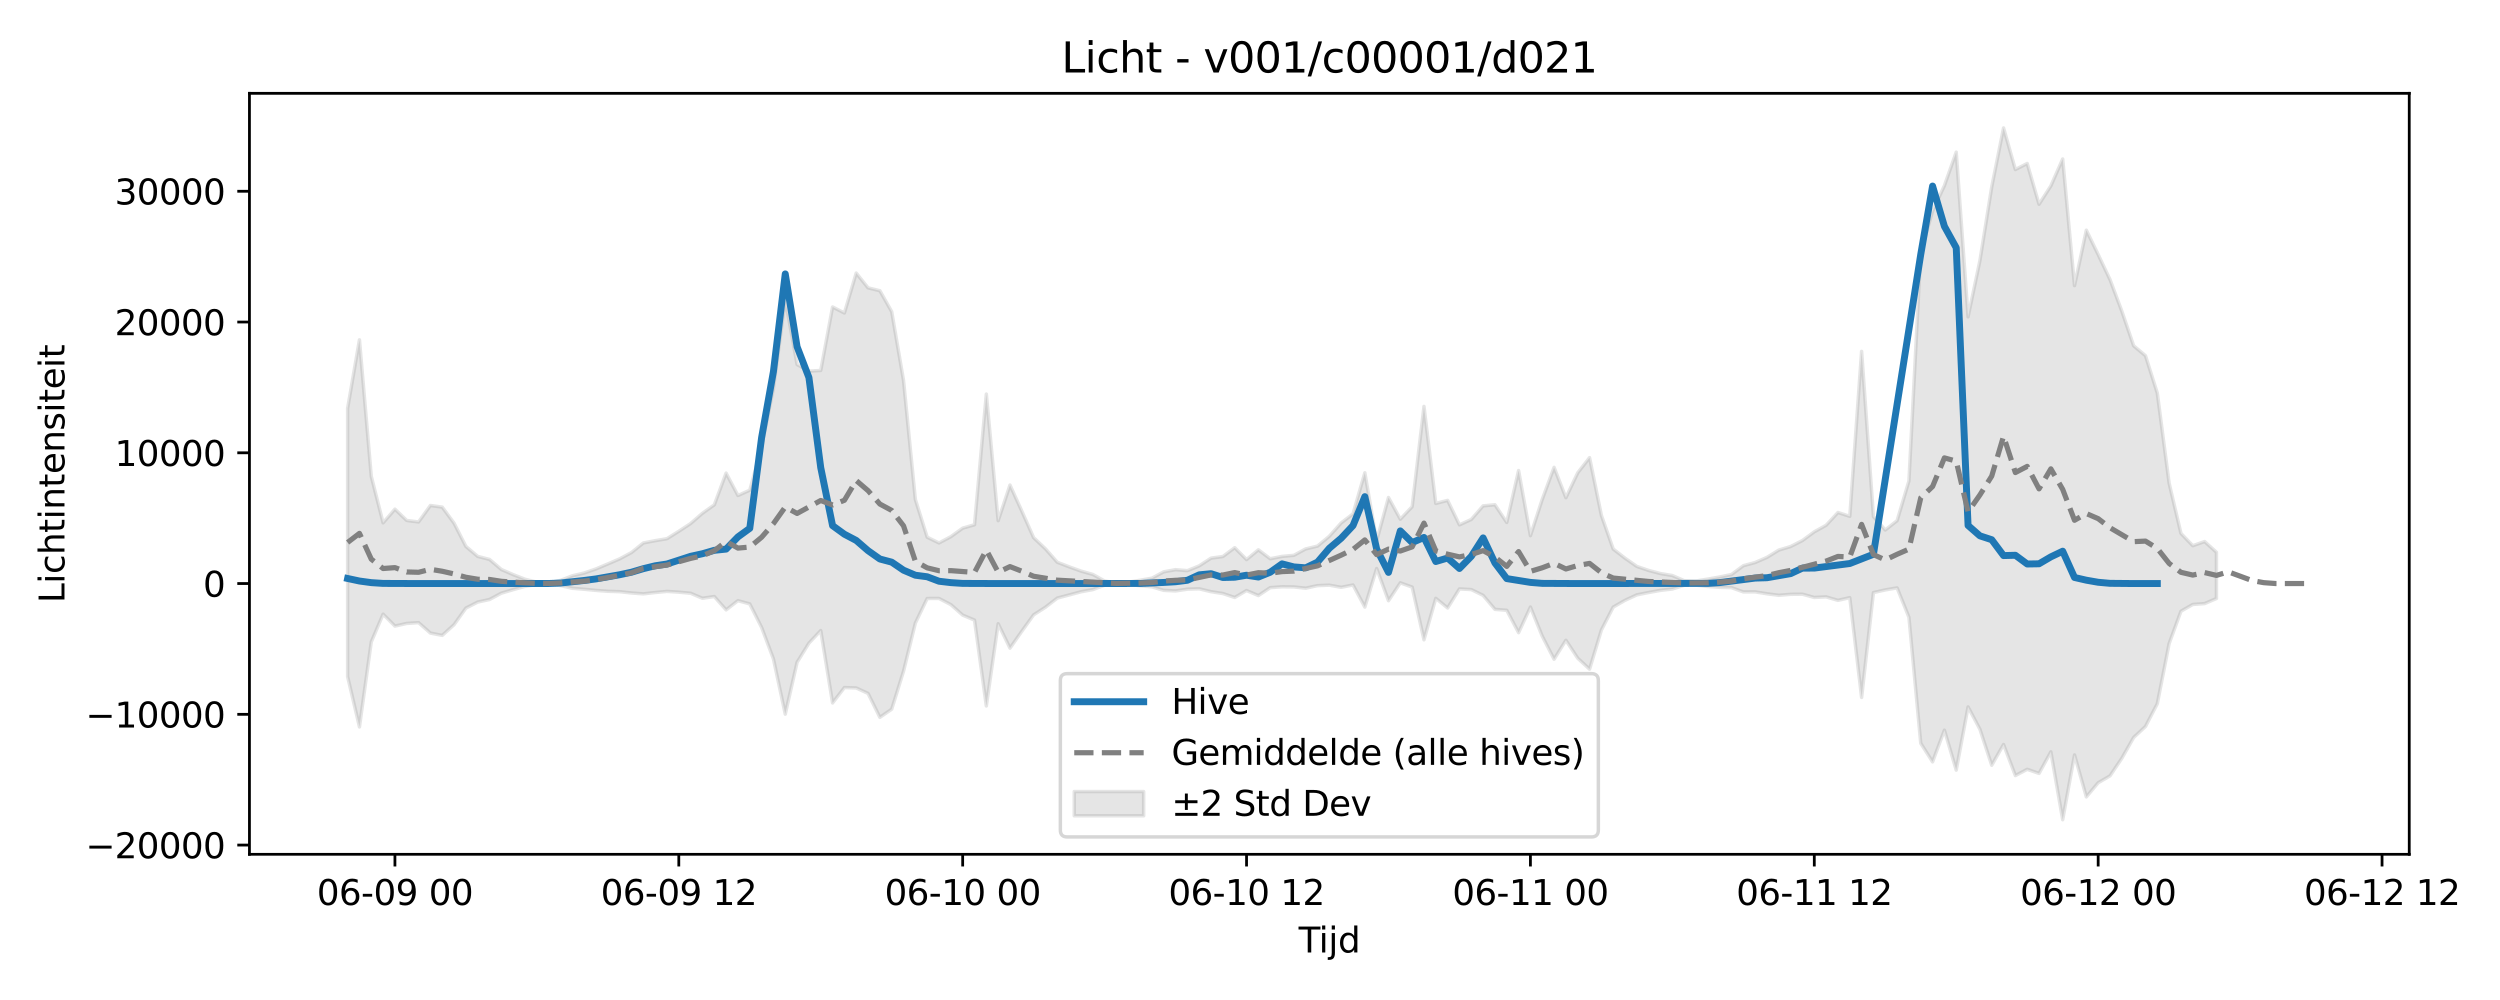 <?xml version="1.0" encoding="utf-8" standalone="no"?>
<!DOCTYPE svg PUBLIC "-//W3C//DTD SVG 1.1//EN"
  "http://www.w3.org/Graphics/SVG/1.1/DTD/svg11.dtd">
<svg xmlns:xlink="http://www.w3.org/1999/xlink" width="720pt" height="288pt" viewBox="0 0 720 288" xmlns="http://www.w3.org/2000/svg" version="1.1">
 <defs>
  <style type="text/css">*{stroke-linejoin: round; stroke-linecap: butt}</style>
 </defs>
 <g id="figure_1">
  <g id="patch_1">
   <path d="M 0 288 
L 720 288 
L 720 0 
L 0 0 
z
" style="fill: #ffffff"/>
  </g>
  <g id="axes_1">
   <g id="patch_2">
    <path d="M 71.84 246.04 
L 693.863 246.04 
L 693.863 26.88 
L 71.84 26.88 
z
" style="fill: #ffffff"/>
   </g>
   <g id="FillBetweenPolyCollection_1">
    <defs>
     <path id="m20b319e35c" d="M 100.114 -170.398 
L 100.114 -93.136 
L 103.52 -78.647 
L 106.927 -103.119 
L 110.333 -111.113 
L 113.74 -107.686 
L 117.146 -108.45 
L 120.553 -108.68 
L 123.959 -105.67 
L 127.366 -105.006 
L 130.772 -108.088 
L 134.179 -112.87 
L 137.585 -114.604 
L 140.992 -115.345 
L 144.398 -117.176 
L 147.805 -118.185 
L 151.211 -119.118 
L 154.617 -119.669 
L 158.024 -119.809 
L 161.43 -119.35 
L 164.837 -118.568 
L 168.243 -118.289 
L 171.65 -117.963 
L 175.056 -117.707 
L 178.463 -117.595 
L 181.869 -117.217 
L 185.276 -116.968 
L 188.682 -117.351 
L 192.089 -117.677 
L 195.495 -117.454 
L 198.902 -117.141 
L 202.308 -115.694 
L 205.715 -116.204 
L 209.121 -112.349 
L 212.528 -115.006 
L 215.934 -114.072 
L 219.341 -107.301 
L 222.747 -98.24 
L 226.154 -82.319 
L 229.56 -97.249 
L 232.967 -102.768 
L 236.373 -106.404 
L 239.78 -85.548 
L 243.186 -89.98 
L 246.592 -89.862 
L 249.999 -88.296 
L 253.405 -81.396 
L 256.812 -83.757 
L 260.218 -94.703 
L 263.625 -108.549 
L 267.031 -115.63 
L 270.438 -115.641 
L 273.844 -113.87 
L 277.251 -110.843 
L 280.657 -109.413 
L 284.064 -84.687 
L 287.47 -108.368 
L 290.877 -101.332 
L 294.283 -106.191 
L 297.69 -110.926 
L 301.096 -113.116 
L 304.503 -115.752 
L 307.909 -116.647 
L 311.316 -117.563 
L 314.722 -118.196 
L 318.129 -119.451 
L 321.535 -119.831 
L 324.942 -119.689 
L 328.348 -119.299 
L 331.755 -118.988 
L 335.161 -117.972 
L 338.567 -117.811 
L 341.974 -118.316 
L 345.38 -118.417 
L 348.787 -117.593 
L 352.193 -117.063 
L 355.6 -115.928 
L 359.006 -117.924 
L 362.413 -116.48 
L 365.819 -118.753 
L 369.226 -119.004 
L 372.632 -118.963 
L 376.039 -118.594 
L 379.445 -119.341 
L 382.852 -119.469 
L 386.258 -118.851 
L 389.665 -119.533 
L 393.071 -113.165 
L 396.478 -124.269 
L 399.884 -114.995 
L 403.291 -120.146 
L 406.697 -118.923 
L 410.104 -103.73 
L 413.51 -115.685 
L 416.917 -112.904 
L 420.323 -118.394 
L 423.73 -118.203 
L 427.136 -116.532 
L 430.542 -112.501 
L 433.949 -112.231 
L 437.355 -105.788 
L 440.762 -113.17 
L 444.168 -104.778 
L 447.575 -98.143 
L 450.981 -103.603 
L 454.388 -98.427 
L 457.794 -95.283 
L 461.201 -106.551 
L 464.607 -113.155 
L 468.014 -115.109 
L 471.42 -116.679 
L 474.827 -117.36 
L 478.233 -117.976 
L 481.64 -118.369 
L 485.046 -119.431 
L 488.453 -119.481 
L 491.859 -119.095 
L 495.266 -118.85 
L 498.672 -118.757 
L 502.079 -117.53 
L 505.485 -117.536 
L 508.892 -116.99 
L 512.298 -116.551 
L 515.705 -116.836 
L 519.111 -116.87 
L 522.517 -115.928 
L 525.924 -116.096 
L 529.33 -115.097 
L 532.737 -115.876 
L 536.143 -87.143 
L 539.55 -117.334 
L 542.956 -118.106 
L 546.363 -118.685 
L 549.769 -110.232 
L 553.176 -73.936 
L 556.582 -68.578 
L 559.989 -77.716 
L 563.395 -66.206 
L 566.802 -84.41 
L 570.208 -77.99 
L 573.615 -67.603 
L 577.021 -73.578 
L 580.428 -64.63 
L 583.834 -66.436 
L 587.241 -65.253 
L 590.647 -71.469 
L 594.054 -51.922 
L 597.46 -70.577 
L 600.867 -58.489 
L 604.273 -62.567 
L 607.68 -64.547 
L 611.086 -69.616 
L 614.492 -75.596 
L 617.899 -78.768 
L 621.305 -85.337 
L 624.712 -102.663 
L 628.118 -111.97 
L 631.525 -113.918 
L 634.931 -114.159 
L 638.338 -115.634 
L 638.338 -128.946 
L 638.338 -128.946 
L 634.931 -132.036 
L 631.525 -130.841 
L 628.118 -134.377 
L 624.712 -148.81 
L 621.305 -174.775 
L 617.899 -185.559 
L 614.492 -188.412 
L 611.086 -198.387 
L 607.68 -207.486 
L 604.273 -214.688 
L 600.867 -221.706 
L 597.46 -205.743 
L 594.054 -242.213 
L 590.647 -234.473 
L 587.241 -229.171 
L 583.834 -240.92 
L 580.428 -239.179 
L 577.021 -251.158 
L 573.615 -234.152 
L 570.208 -212.918 
L 566.802 -196.753 
L 563.395 -244.185 
L 559.989 -234.534 
L 556.582 -227.195 
L 553.176 -215.304 
L 549.769 -149.485 
L 546.363 -138.044 
L 542.956 -135.364 
L 539.55 -139.22 
L 536.143 -186.803 
L 532.737 -139.293 
L 529.33 -140.407 
L 525.924 -136.724 
L 522.517 -134.841 
L 519.111 -132.339 
L 515.705 -130.603 
L 512.298 -129.576 
L 508.892 -127.481 
L 505.485 -125.999 
L 502.079 -125.074 
L 498.672 -122.54 
L 495.266 -121.828 
L 491.859 -121.22 
L 488.453 -120.68 
L 485.046 -120.772 
L 481.64 -122.248 
L 478.233 -122.813 
L 474.827 -123.715 
L 471.42 -124.866 
L 468.014 -127.241 
L 464.607 -129.881 
L 461.201 -139.578 
L 457.794 -156.198 
L 454.388 -151.832 
L 450.981 -144.667 
L 447.575 -153.402 
L 444.168 -144.184 
L 440.762 -133.717 
L 437.355 -152.491 
L 433.949 -137.535 
L 430.542 -142.635 
L 427.136 -142.306 
L 423.73 -138.399 
L 420.323 -136.844 
L 416.917 -143.891 
L 413.51 -143.013 
L 410.104 -170.951 
L 406.697 -142.068 
L 403.291 -138.475 
L 399.884 -144.721 
L 396.478 -132.264 
L 393.071 -151.839 
L 389.665 -140.012 
L 386.258 -137.389 
L 382.852 -133.571 
L 379.445 -130.731 
L 376.039 -129.912 
L 372.632 -128.073 
L 369.226 -127.753 
L 365.819 -127.084 
L 362.413 -129.652 
L 359.006 -126.839 
L 355.6 -130.272 
L 352.193 -127.726 
L 348.787 -127.26 
L 345.38 -125.042 
L 341.974 -123.652 
L 338.567 -123.935 
L 335.161 -123.322 
L 331.755 -121.481 
L 328.348 -120.892 
L 324.942 -120.305 
L 321.535 -120.126 
L 318.129 -120.681 
L 314.722 -122.571 
L 311.316 -123.529 
L 307.909 -124.76 
L 304.503 -126.072 
L 301.096 -129.936 
L 297.69 -133.152 
L 294.283 -140.792 
L 290.877 -148.309 
L 287.47 -138.045 
L 284.064 -174.508 
L 280.657 -136.87 
L 277.251 -135.894 
L 273.844 -133.442 
L 270.438 -131.628 
L 267.031 -133.284 
L 263.625 -144.159 
L 260.218 -178.417 
L 256.812 -198.239 
L 253.405 -204.271 
L 249.999 -205.101 
L 246.592 -209.359 
L 243.186 -197.863 
L 239.78 -199.592 
L 236.373 -181.311 
L 232.967 -181.114 
L 229.56 -183.01 
L 226.154 -201.654 
L 222.747 -176.151 
L 219.341 -159.233 
L 215.934 -146.828 
L 212.528 -145.297 
L 209.121 -151.756 
L 205.715 -142.599 
L 202.308 -140.187 
L 198.902 -137.226 
L 195.495 -134.995 
L 192.089 -132.857 
L 188.682 -132.284 
L 185.276 -131.626 
L 181.869 -128.872 
L 178.463 -127.051 
L 175.056 -125.587 
L 171.65 -124.153 
L 168.243 -122.97 
L 164.837 -122.171 
L 161.43 -120.856 
L 158.024 -120.138 
L 154.617 -120.338 
L 151.211 -121.176 
L 147.805 -122.506 
L 144.398 -123.985 
L 140.992 -126.884 
L 137.585 -127.755 
L 134.179 -130.629 
L 130.772 -137.32 
L 127.366 -141.949 
L 123.959 -142.421 
L 120.553 -137.681 
L 117.146 -138.103 
L 113.74 -141.364 
L 110.333 -137.422 
L 106.927 -150.822 
L 103.52 -190.131 
L 100.114 -170.398 
z
" style="stroke: #808080; stroke-opacity: 0.2"/>
    </defs>
    <g clip-path="url(#pcb926332d7)">
     <use xlink:href="#m20b319e35c" x="0" y="288" style="fill: #808080; fill-opacity: 0.2; stroke: #808080; stroke-opacity: 0.2"/>
    </g>
   </g>
   <g id="matplotlib.axis_1">
    <g id="xtick_1">
     <g id="line2d_1">
      <defs>
       <path id="maeefc23cf0" d="M 0 0 
L 0 3.5 
" style="stroke: #000000; stroke-width: 0.8"/>
      </defs>
      <g>
       <use xlink:href="#maeefc23cf0" x="113.74" y="246.04" style="stroke: #000000; stroke-width: 0.8"/>
      </g>
     </g>
     <g id="text_1">
      <!-- 06-09 00 -->
      <g transform="translate(91.259 260.638) scale(0.1 -0.1)">
       <defs>
        <path id="DejaVuSans-30" d="M 2034 4250 
Q 1547 4250 1301 3770 
Q 1056 3291 1056 2328 
Q 1056 1369 1301 889 
Q 1547 409 2034 409 
Q 2525 409 2770 889 
Q 3016 1369 3016 2328 
Q 3016 3291 2770 3770 
Q 2525 4250 2034 4250 
z
M 2034 4750 
Q 2819 4750 3233 4129 
Q 3647 3509 3647 2328 
Q 3647 1150 3233 529 
Q 2819 -91 2034 -91 
Q 1250 -91 836 529 
Q 422 1150 422 2328 
Q 422 3509 836 4129 
Q 1250 4750 2034 4750 
z
" transform="scale(0.016)"/>
        <path id="DejaVuSans-36" d="M 2113 2584 
Q 1688 2584 1439 2293 
Q 1191 2003 1191 1497 
Q 1191 994 1439 701 
Q 1688 409 2113 409 
Q 2538 409 2786 701 
Q 3034 994 3034 1497 
Q 3034 2003 2786 2293 
Q 2538 2584 2113 2584 
z
M 3366 4563 
L 3366 3988 
Q 3128 4100 2886 4159 
Q 2644 4219 2406 4219 
Q 1781 4219 1451 3797 
Q 1122 3375 1075 2522 
Q 1259 2794 1537 2939 
Q 1816 3084 2150 3084 
Q 2853 3084 3261 2657 
Q 3669 2231 3669 1497 
Q 3669 778 3244 343 
Q 2819 -91 2113 -91 
Q 1303 -91 875 529 
Q 447 1150 447 2328 
Q 447 3434 972 4092 
Q 1497 4750 2381 4750 
Q 2619 4750 2861 4703 
Q 3103 4656 3366 4563 
z
" transform="scale(0.016)"/>
        <path id="DejaVuSans-2d" d="M 313 2009 
L 1997 2009 
L 1997 1497 
L 313 1497 
L 313 2009 
z
" transform="scale(0.016)"/>
        <path id="DejaVuSans-39" d="M 703 97 
L 703 672 
Q 941 559 1184 500 
Q 1428 441 1663 441 
Q 2288 441 2617 861 
Q 2947 1281 2994 2138 
Q 2813 1869 2534 1725 
Q 2256 1581 1919 1581 
Q 1219 1581 811 2004 
Q 403 2428 403 3163 
Q 403 3881 828 4315 
Q 1253 4750 1959 4750 
Q 2769 4750 3195 4129 
Q 3622 3509 3622 2328 
Q 3622 1225 3098 567 
Q 2575 -91 1691 -91 
Q 1453 -91 1209 -44 
Q 966 3 703 97 
z
M 1959 2075 
Q 2384 2075 2632 2365 
Q 2881 2656 2881 3163 
Q 2881 3666 2632 3958 
Q 2384 4250 1959 4250 
Q 1534 4250 1286 3958 
Q 1038 3666 1038 3163 
Q 1038 2656 1286 2365 
Q 1534 2075 1959 2075 
z
" transform="scale(0.016)"/>
        <path id="DejaVuSans-20" transform="scale(0.016)"/>
       </defs>
       <use xlink:href="#DejaVuSans-30"/>
       <use xlink:href="#DejaVuSans-36" transform="translate(63.623 0)"/>
       <use xlink:href="#DejaVuSans-2d" transform="translate(127.246 0)"/>
       <use xlink:href="#DejaVuSans-30" transform="translate(163.33 0)"/>
       <use xlink:href="#DejaVuSans-39" transform="translate(226.953 0)"/>
       <use xlink:href="#DejaVuSans-20" transform="translate(290.576 0)"/>
       <use xlink:href="#DejaVuSans-30" transform="translate(322.363 0)"/>
       <use xlink:href="#DejaVuSans-30" transform="translate(385.986 0)"/>
      </g>
     </g>
    </g>
    <g id="xtick_2">
     <g id="line2d_2">
      <g>
       <use xlink:href="#maeefc23cf0" x="195.495" y="246.04" style="stroke: #000000; stroke-width: 0.8"/>
      </g>
     </g>
     <g id="text_2">
      <!-- 06-09 12 -->
      <g transform="translate(173.015 260.638) scale(0.1 -0.1)">
       <defs>
        <path id="DejaVuSans-31" d="M 794 531 
L 1825 531 
L 1825 4091 
L 703 3866 
L 703 4441 
L 1819 4666 
L 2450 4666 
L 2450 531 
L 3481 531 
L 3481 0 
L 794 0 
L 794 531 
z
" transform="scale(0.016)"/>
        <path id="DejaVuSans-32" d="M 1228 531 
L 3431 531 
L 3431 0 
L 469 0 
L 469 531 
Q 828 903 1448 1529 
Q 2069 2156 2228 2338 
Q 2531 2678 2651 2914 
Q 2772 3150 2772 3378 
Q 2772 3750 2511 3984 
Q 2250 4219 1831 4219 
Q 1534 4219 1204 4116 
Q 875 4013 500 3803 
L 500 4441 
Q 881 4594 1212 4672 
Q 1544 4750 1819 4750 
Q 2544 4750 2975 4387 
Q 3406 4025 3406 3419 
Q 3406 3131 3298 2873 
Q 3191 2616 2906 2266 
Q 2828 2175 2409 1742 
Q 1991 1309 1228 531 
z
" transform="scale(0.016)"/>
       </defs>
       <use xlink:href="#DejaVuSans-30"/>
       <use xlink:href="#DejaVuSans-36" transform="translate(63.623 0)"/>
       <use xlink:href="#DejaVuSans-2d" transform="translate(127.246 0)"/>
       <use xlink:href="#DejaVuSans-30" transform="translate(163.33 0)"/>
       <use xlink:href="#DejaVuSans-39" transform="translate(226.953 0)"/>
       <use xlink:href="#DejaVuSans-20" transform="translate(290.576 0)"/>
       <use xlink:href="#DejaVuSans-31" transform="translate(322.363 0)"/>
       <use xlink:href="#DejaVuSans-32" transform="translate(385.986 0)"/>
      </g>
     </g>
    </g>
    <g id="xtick_3">
     <g id="line2d_3">
      <g>
       <use xlink:href="#maeefc23cf0" x="277.251" y="246.04" style="stroke: #000000; stroke-width: 0.8"/>
      </g>
     </g>
     <g id="text_3">
      <!-- 06-10 00 -->
      <g transform="translate(254.77 260.638) scale(0.1 -0.1)">
       <use xlink:href="#DejaVuSans-30"/>
       <use xlink:href="#DejaVuSans-36" transform="translate(63.623 0)"/>
       <use xlink:href="#DejaVuSans-2d" transform="translate(127.246 0)"/>
       <use xlink:href="#DejaVuSans-31" transform="translate(163.33 0)"/>
       <use xlink:href="#DejaVuSans-30" transform="translate(226.953 0)"/>
       <use xlink:href="#DejaVuSans-20" transform="translate(290.576 0)"/>
       <use xlink:href="#DejaVuSans-30" transform="translate(322.363 0)"/>
       <use xlink:href="#DejaVuSans-30" transform="translate(385.986 0)"/>
      </g>
     </g>
    </g>
    <g id="xtick_4">
     <g id="line2d_4">
      <g>
       <use xlink:href="#maeefc23cf0" x="359.006" y="246.04" style="stroke: #000000; stroke-width: 0.8"/>
      </g>
     </g>
     <g id="text_4">
      <!-- 06-10 12 -->
      <g transform="translate(336.526 260.638) scale(0.1 -0.1)">
       <use xlink:href="#DejaVuSans-30"/>
       <use xlink:href="#DejaVuSans-36" transform="translate(63.623 0)"/>
       <use xlink:href="#DejaVuSans-2d" transform="translate(127.246 0)"/>
       <use xlink:href="#DejaVuSans-31" transform="translate(163.33 0)"/>
       <use xlink:href="#DejaVuSans-30" transform="translate(226.953 0)"/>
       <use xlink:href="#DejaVuSans-20" transform="translate(290.576 0)"/>
       <use xlink:href="#DejaVuSans-31" transform="translate(322.363 0)"/>
       <use xlink:href="#DejaVuSans-32" transform="translate(385.986 0)"/>
      </g>
     </g>
    </g>
    <g id="xtick_5">
     <g id="line2d_5">
      <g>
       <use xlink:href="#maeefc23cf0" x="440.762" y="246.04" style="stroke: #000000; stroke-width: 0.8"/>
      </g>
     </g>
     <g id="text_5">
      <!-- 06-11 00 -->
      <g transform="translate(418.281 260.638) scale(0.1 -0.1)">
       <use xlink:href="#DejaVuSans-30"/>
       <use xlink:href="#DejaVuSans-36" transform="translate(63.623 0)"/>
       <use xlink:href="#DejaVuSans-2d" transform="translate(127.246 0)"/>
       <use xlink:href="#DejaVuSans-31" transform="translate(163.33 0)"/>
       <use xlink:href="#DejaVuSans-31" transform="translate(226.953 0)"/>
       <use xlink:href="#DejaVuSans-20" transform="translate(290.576 0)"/>
       <use xlink:href="#DejaVuSans-30" transform="translate(322.363 0)"/>
       <use xlink:href="#DejaVuSans-30" transform="translate(385.986 0)"/>
      </g>
     </g>
    </g>
    <g id="xtick_6">
     <g id="line2d_6">
      <g>
       <use xlink:href="#maeefc23cf0" x="522.517" y="246.04" style="stroke: #000000; stroke-width: 0.8"/>
      </g>
     </g>
     <g id="text_6">
      <!-- 06-11 12 -->
      <g transform="translate(500.037 260.638) scale(0.1 -0.1)">
       <use xlink:href="#DejaVuSans-30"/>
       <use xlink:href="#DejaVuSans-36" transform="translate(63.623 0)"/>
       <use xlink:href="#DejaVuSans-2d" transform="translate(127.246 0)"/>
       <use xlink:href="#DejaVuSans-31" transform="translate(163.33 0)"/>
       <use xlink:href="#DejaVuSans-31" transform="translate(226.953 0)"/>
       <use xlink:href="#DejaVuSans-20" transform="translate(290.576 0)"/>
       <use xlink:href="#DejaVuSans-31" transform="translate(322.363 0)"/>
       <use xlink:href="#DejaVuSans-32" transform="translate(385.986 0)"/>
      </g>
     </g>
    </g>
    <g id="xtick_7">
     <g id="line2d_7">
      <g>
       <use xlink:href="#maeefc23cf0" x="604.273" y="246.04" style="stroke: #000000; stroke-width: 0.8"/>
      </g>
     </g>
     <g id="text_7">
      <!-- 06-12 00 -->
      <g transform="translate(581.793 260.638) scale(0.1 -0.1)">
       <use xlink:href="#DejaVuSans-30"/>
       <use xlink:href="#DejaVuSans-36" transform="translate(63.623 0)"/>
       <use xlink:href="#DejaVuSans-2d" transform="translate(127.246 0)"/>
       <use xlink:href="#DejaVuSans-31" transform="translate(163.33 0)"/>
       <use xlink:href="#DejaVuSans-32" transform="translate(226.953 0)"/>
       <use xlink:href="#DejaVuSans-20" transform="translate(290.576 0)"/>
       <use xlink:href="#DejaVuSans-30" transform="translate(322.363 0)"/>
       <use xlink:href="#DejaVuSans-30" transform="translate(385.986 0)"/>
      </g>
     </g>
    </g>
    <g id="xtick_8">
     <g id="line2d_8">
      <g>
       <use xlink:href="#maeefc23cf0" x="686.029" y="246.04" style="stroke: #000000; stroke-width: 0.8"/>
      </g>
     </g>
     <g id="text_8">
      <!-- 06-12 12 -->
      <g transform="translate(663.548 260.638) scale(0.1 -0.1)">
       <use xlink:href="#DejaVuSans-30"/>
       <use xlink:href="#DejaVuSans-36" transform="translate(63.623 0)"/>
       <use xlink:href="#DejaVuSans-2d" transform="translate(127.246 0)"/>
       <use xlink:href="#DejaVuSans-31" transform="translate(163.33 0)"/>
       <use xlink:href="#DejaVuSans-32" transform="translate(226.953 0)"/>
       <use xlink:href="#DejaVuSans-20" transform="translate(290.576 0)"/>
       <use xlink:href="#DejaVuSans-31" transform="translate(322.363 0)"/>
       <use xlink:href="#DejaVuSans-32" transform="translate(385.986 0)"/>
      </g>
     </g>
    </g>
    <g id="text_9">
     <!-- Tijd -->
     <g transform="translate(374.002 274.317) scale(0.1 -0.1)">
      <defs>
       <path id="DejaVuSans-54" d="M -19 4666 
L 3928 4666 
L 3928 4134 
L 2272 4134 
L 2272 0 
L 1638 0 
L 1638 4134 
L -19 4134 
L -19 4666 
z
" transform="scale(0.016)"/>
       <path id="DejaVuSans-69" d="M 603 3500 
L 1178 3500 
L 1178 0 
L 603 0 
L 603 3500 
z
M 603 4863 
L 1178 4863 
L 1178 4134 
L 603 4134 
L 603 4863 
z
" transform="scale(0.016)"/>
       <path id="DejaVuSans-6a" d="M 603 3500 
L 1178 3500 
L 1178 -63 
Q 1178 -731 923 -1031 
Q 669 -1331 103 -1331 
L -116 -1331 
L -116 -844 
L 38 -844 
Q 366 -844 484 -692 
Q 603 -541 603 -63 
L 603 3500 
z
M 603 4863 
L 1178 4863 
L 1178 4134 
L 603 4134 
L 603 4863 
z
" transform="scale(0.016)"/>
       <path id="DejaVuSans-64" d="M 2906 2969 
L 2906 4863 
L 3481 4863 
L 3481 0 
L 2906 0 
L 2906 525 
Q 2725 213 2448 61 
Q 2172 -91 1784 -91 
Q 1150 -91 751 415 
Q 353 922 353 1747 
Q 353 2572 751 3078 
Q 1150 3584 1784 3584 
Q 2172 3584 2448 3432 
Q 2725 3281 2906 2969 
z
M 947 1747 
Q 947 1113 1208 752 
Q 1469 391 1925 391 
Q 2381 391 2643 752 
Q 2906 1113 2906 1747 
Q 2906 2381 2643 2742 
Q 2381 3103 1925 3103 
Q 1469 3103 1208 2742 
Q 947 2381 947 1747 
z
" transform="scale(0.016)"/>
      </defs>
      <use xlink:href="#DejaVuSans-54"/>
      <use xlink:href="#DejaVuSans-69" transform="translate(57.959 0)"/>
      <use xlink:href="#DejaVuSans-6a" transform="translate(85.742 0)"/>
      <use xlink:href="#DejaVuSans-64" transform="translate(113.525 0)"/>
     </g>
    </g>
   </g>
   <g id="matplotlib.axis_2">
    <g id="ytick_1">
     <g id="line2d_9">
      <defs>
       <path id="m2a5a614f38" d="M 0 0 
L -3.5 0 
" style="stroke: #000000; stroke-width: 0.8"/>
      </defs>
      <g>
       <use xlink:href="#m2a5a614f38" x="71.84" y="243.382" style="stroke: #000000; stroke-width: 0.8"/>
      </g>
     </g>
     <g id="text_10">
      <!-- −20000 -->
      <g transform="translate(24.648 247.181) scale(0.1 -0.1)">
       <defs>
        <path id="DejaVuSans-2212" d="M 678 2272 
L 4684 2272 
L 4684 1741 
L 678 1741 
L 678 2272 
z
" transform="scale(0.016)"/>
       </defs>
       <use xlink:href="#DejaVuSans-2212"/>
       <use xlink:href="#DejaVuSans-32" transform="translate(83.789 0)"/>
       <use xlink:href="#DejaVuSans-30" transform="translate(147.412 0)"/>
       <use xlink:href="#DejaVuSans-30" transform="translate(211.035 0)"/>
       <use xlink:href="#DejaVuSans-30" transform="translate(274.658 0)"/>
       <use xlink:href="#DejaVuSans-30" transform="translate(338.281 0)"/>
      </g>
     </g>
    </g>
    <g id="ytick_2">
     <g id="line2d_10">
      <g>
       <use xlink:href="#m2a5a614f38" x="71.84" y="205.722" style="stroke: #000000; stroke-width: 0.8"/>
      </g>
     </g>
     <g id="text_11">
      <!-- −10000 -->
      <g transform="translate(24.648 209.522) scale(0.1 -0.1)">
       <use xlink:href="#DejaVuSans-2212"/>
       <use xlink:href="#DejaVuSans-31" transform="translate(83.789 0)"/>
       <use xlink:href="#DejaVuSans-30" transform="translate(147.412 0)"/>
       <use xlink:href="#DejaVuSans-30" transform="translate(211.035 0)"/>
       <use xlink:href="#DejaVuSans-30" transform="translate(274.658 0)"/>
       <use xlink:href="#DejaVuSans-30" transform="translate(338.281 0)"/>
      </g>
     </g>
    </g>
    <g id="ytick_3">
     <g id="line2d_11">
      <g>
       <use xlink:href="#m2a5a614f38" x="71.84" y="168.063" style="stroke: #000000; stroke-width: 0.8"/>
      </g>
     </g>
     <g id="text_12">
      <!-- 0 -->
      <g transform="translate(58.477 171.862) scale(0.1 -0.1)">
       <use xlink:href="#DejaVuSans-30"/>
      </g>
     </g>
    </g>
    <g id="ytick_4">
     <g id="line2d_12">
      <g>
       <use xlink:href="#m2a5a614f38" x="71.84" y="130.404" style="stroke: #000000; stroke-width: 0.8"/>
      </g>
     </g>
     <g id="text_13">
      <!-- 10000 -->
      <g transform="translate(33.028 134.203) scale(0.1 -0.1)">
       <use xlink:href="#DejaVuSans-31"/>
       <use xlink:href="#DejaVuSans-30" transform="translate(63.623 0)"/>
       <use xlink:href="#DejaVuSans-30" transform="translate(127.246 0)"/>
       <use xlink:href="#DejaVuSans-30" transform="translate(190.869 0)"/>
       <use xlink:href="#DejaVuSans-30" transform="translate(254.492 0)"/>
      </g>
     </g>
    </g>
    <g id="ytick_5">
     <g id="line2d_13">
      <g>
       <use xlink:href="#m2a5a614f38" x="71.84" y="92.744" style="stroke: #000000; stroke-width: 0.8"/>
      </g>
     </g>
     <g id="text_14">
      <!-- 20000 -->
      <g transform="translate(33.028 96.544) scale(0.1 -0.1)">
       <use xlink:href="#DejaVuSans-32"/>
       <use xlink:href="#DejaVuSans-30" transform="translate(63.623 0)"/>
       <use xlink:href="#DejaVuSans-30" transform="translate(127.246 0)"/>
       <use xlink:href="#DejaVuSans-30" transform="translate(190.869 0)"/>
       <use xlink:href="#DejaVuSans-30" transform="translate(254.492 0)"/>
      </g>
     </g>
    </g>
    <g id="ytick_6">
     <g id="line2d_14">
      <g>
       <use xlink:href="#m2a5a614f38" x="71.84" y="55.085" style="stroke: #000000; stroke-width: 0.8"/>
      </g>
     </g>
     <g id="text_15">
      <!-- 30000 -->
      <g transform="translate(33.028 58.884) scale(0.1 -0.1)">
       <defs>
        <path id="DejaVuSans-33" d="M 2597 2516 
Q 3050 2419 3304 2112 
Q 3559 1806 3559 1356 
Q 3559 666 3084 287 
Q 2609 -91 1734 -91 
Q 1441 -91 1130 -33 
Q 819 25 488 141 
L 488 750 
Q 750 597 1062 519 
Q 1375 441 1716 441 
Q 2309 441 2620 675 
Q 2931 909 2931 1356 
Q 2931 1769 2642 2001 
Q 2353 2234 1838 2234 
L 1294 2234 
L 1294 2753 
L 1863 2753 
Q 2328 2753 2575 2939 
Q 2822 3125 2822 3475 
Q 2822 3834 2567 4026 
Q 2313 4219 1838 4219 
Q 1578 4219 1281 4162 
Q 984 4106 628 3988 
L 628 4550 
Q 988 4650 1302 4700 
Q 1616 4750 1894 4750 
Q 2613 4750 3031 4423 
Q 3450 4097 3450 3541 
Q 3450 3153 3228 2886 
Q 3006 2619 2597 2516 
z
" transform="scale(0.016)"/>
       </defs>
       <use xlink:href="#DejaVuSans-33"/>
       <use xlink:href="#DejaVuSans-30" transform="translate(63.623 0)"/>
       <use xlink:href="#DejaVuSans-30" transform="translate(127.246 0)"/>
       <use xlink:href="#DejaVuSans-30" transform="translate(190.869 0)"/>
       <use xlink:href="#DejaVuSans-30" transform="translate(254.492 0)"/>
      </g>
     </g>
    </g>
    <g id="text_16">
     <!-- Lichtintensiteit -->
     <g transform="translate(18.568 173.656) rotate(-90) scale(0.1 -0.1)">
      <defs>
       <path id="DejaVuSans-4c" d="M 628 4666 
L 1259 4666 
L 1259 531 
L 3531 531 
L 3531 0 
L 628 0 
L 628 4666 
z
" transform="scale(0.016)"/>
       <path id="DejaVuSans-63" d="M 3122 3366 
L 3122 2828 
Q 2878 2963 2633 3030 
Q 2388 3097 2138 3097 
Q 1578 3097 1268 2742 
Q 959 2388 959 1747 
Q 959 1106 1268 751 
Q 1578 397 2138 397 
Q 2388 397 2633 464 
Q 2878 531 3122 666 
L 3122 134 
Q 2881 22 2623 -34 
Q 2366 -91 2075 -91 
Q 1284 -91 818 406 
Q 353 903 353 1747 
Q 353 2603 823 3093 
Q 1294 3584 2113 3584 
Q 2378 3584 2631 3529 
Q 2884 3475 3122 3366 
z
" transform="scale(0.016)"/>
       <path id="DejaVuSans-68" d="M 3513 2113 
L 3513 0 
L 2938 0 
L 2938 2094 
Q 2938 2591 2744 2837 
Q 2550 3084 2163 3084 
Q 1697 3084 1428 2787 
Q 1159 2491 1159 1978 
L 1159 0 
L 581 0 
L 581 4863 
L 1159 4863 
L 1159 2956 
Q 1366 3272 1645 3428 
Q 1925 3584 2291 3584 
Q 2894 3584 3203 3211 
Q 3513 2838 3513 2113 
z
" transform="scale(0.016)"/>
       <path id="DejaVuSans-74" d="M 1172 4494 
L 1172 3500 
L 2356 3500 
L 2356 3053 
L 1172 3053 
L 1172 1153 
Q 1172 725 1289 603 
Q 1406 481 1766 481 
L 2356 481 
L 2356 0 
L 1766 0 
Q 1100 0 847 248 
Q 594 497 594 1153 
L 594 3053 
L 172 3053 
L 172 3500 
L 594 3500 
L 594 4494 
L 1172 4494 
z
" transform="scale(0.016)"/>
       <path id="DejaVuSans-6e" d="M 3513 2113 
L 3513 0 
L 2938 0 
L 2938 2094 
Q 2938 2591 2744 2837 
Q 2550 3084 2163 3084 
Q 1697 3084 1428 2787 
Q 1159 2491 1159 1978 
L 1159 0 
L 581 0 
L 581 3500 
L 1159 3500 
L 1159 2956 
Q 1366 3272 1645 3428 
Q 1925 3584 2291 3584 
Q 2894 3584 3203 3211 
Q 3513 2838 3513 2113 
z
" transform="scale(0.016)"/>
       <path id="DejaVuSans-65" d="M 3597 1894 
L 3597 1613 
L 953 1613 
Q 991 1019 1311 708 
Q 1631 397 2203 397 
Q 2534 397 2845 478 
Q 3156 559 3463 722 
L 3463 178 
Q 3153 47 2828 -22 
Q 2503 -91 2169 -91 
Q 1331 -91 842 396 
Q 353 884 353 1716 
Q 353 2575 817 3079 
Q 1281 3584 2069 3584 
Q 2775 3584 3186 3129 
Q 3597 2675 3597 1894 
z
M 3022 2063 
Q 3016 2534 2758 2815 
Q 2500 3097 2075 3097 
Q 1594 3097 1305 2825 
Q 1016 2553 972 2059 
L 3022 2063 
z
" transform="scale(0.016)"/>
       <path id="DejaVuSans-73" d="M 2834 3397 
L 2834 2853 
Q 2591 2978 2328 3040 
Q 2066 3103 1784 3103 
Q 1356 3103 1142 2972 
Q 928 2841 928 2578 
Q 928 2378 1081 2264 
Q 1234 2150 1697 2047 
L 1894 2003 
Q 2506 1872 2764 1633 
Q 3022 1394 3022 966 
Q 3022 478 2636 193 
Q 2250 -91 1575 -91 
Q 1294 -91 989 -36 
Q 684 19 347 128 
L 347 722 
Q 666 556 975 473 
Q 1284 391 1588 391 
Q 1994 391 2212 530 
Q 2431 669 2431 922 
Q 2431 1156 2273 1281 
Q 2116 1406 1581 1522 
L 1381 1569 
Q 847 1681 609 1914 
Q 372 2147 372 2553 
Q 372 3047 722 3315 
Q 1072 3584 1716 3584 
Q 2034 3584 2315 3537 
Q 2597 3491 2834 3397 
z
" transform="scale(0.016)"/>
      </defs>
      <use xlink:href="#DejaVuSans-4c"/>
      <use xlink:href="#DejaVuSans-69" transform="translate(55.713 0)"/>
      <use xlink:href="#DejaVuSans-63" transform="translate(83.496 0)"/>
      <use xlink:href="#DejaVuSans-68" transform="translate(138.477 0)"/>
      <use xlink:href="#DejaVuSans-74" transform="translate(201.855 0)"/>
      <use xlink:href="#DejaVuSans-69" transform="translate(241.064 0)"/>
      <use xlink:href="#DejaVuSans-6e" transform="translate(268.848 0)"/>
      <use xlink:href="#DejaVuSans-74" transform="translate(332.227 0)"/>
      <use xlink:href="#DejaVuSans-65" transform="translate(371.436 0)"/>
      <use xlink:href="#DejaVuSans-6e" transform="translate(432.959 0)"/>
      <use xlink:href="#DejaVuSans-73" transform="translate(496.338 0)"/>
      <use xlink:href="#DejaVuSans-69" transform="translate(548.438 0)"/>
      <use xlink:href="#DejaVuSans-74" transform="translate(576.221 0)"/>
      <use xlink:href="#DejaVuSans-65" transform="translate(615.43 0)"/>
      <use xlink:href="#DejaVuSans-69" transform="translate(676.953 0)"/>
      <use xlink:href="#DejaVuSans-74" transform="translate(704.736 0)"/>
     </g>
    </g>
   </g>
   <g id="line2d_15">
    <path d="M 100.114 166.602 
L 103.52 167.334 
L 106.927 167.799 
L 110.333 168.022 
L 120.553 168.063 
L 158.024 168.047 
L 161.43 167.92 
L 168.243 167.174 
L 171.65 166.726 
L 178.463 165.526 
L 181.869 164.795 
L 185.276 163.777 
L 188.682 162.951 
L 192.089 162.435 
L 198.902 160.219 
L 202.308 159.474 
L 205.715 158.492 
L 209.121 158.141 
L 212.528 154.63 
L 215.934 152.158 
L 219.341 126.022 
L 222.747 106.994 
L 226.154 78.89 
L 229.56 99.857 
L 232.967 108.72 
L 236.373 134.684 
L 239.78 151.386 
L 243.186 153.853 
L 246.592 155.646 
L 249.999 158.589 
L 253.405 160.993 
L 256.812 161.898 
L 260.218 164.217 
L 263.625 165.663 
L 267.031 166.108 
L 270.438 167.398 
L 273.844 167.796 
L 277.251 168.02 
L 287.47 168.063 
L 328.348 168.045 
L 335.161 167.743 
L 338.567 167.541 
L 341.974 167.115 
L 345.38 165.55 
L 348.787 165.228 
L 352.193 166.32 
L 355.6 166.237 
L 359.006 165.665 
L 362.413 166.184 
L 365.819 164.809 
L 369.226 162.394 
L 372.632 163.275 
L 376.039 163.532 
L 379.445 161.889 
L 382.852 157.897 
L 386.258 155.007 
L 389.665 151.367 
L 393.071 143.038 
L 396.478 158.123 
L 399.884 164.846 
L 403.291 152.901 
L 406.697 156.253 
L 410.104 154.788 
L 413.51 161.72 
L 416.917 160.706 
L 420.323 163.721 
L 423.73 160.231 
L 427.136 154.915 
L 430.542 162.132 
L 433.949 166.636 
L 440.762 167.73 
L 444.168 168.01 
L 454.388 168.063 
L 491.859 168.021 
L 495.266 167.792 
L 505.485 166.486 
L 508.892 166.387 
L 515.705 165.204 
L 519.111 163.613 
L 522.517 163.61 
L 532.737 162.295 
L 539.55 159.63 
L 553.176 73.265 
L 556.582 53.588 
L 559.989 65.184 
L 563.395 71.354 
L 566.802 151.331 
L 570.208 154.32 
L 573.615 155.438 
L 577.021 160.008 
L 580.428 159.916 
L 583.834 162.431 
L 587.241 162.372 
L 590.647 160.379 
L 594.054 158.747 
L 597.46 166.314 
L 600.867 167.096 
L 604.273 167.691 
L 607.68 167.999 
L 614.492 168.063 
L 621.305 168.063 
L 621.305 168.063 
" clip-path="url(#pcb926332d7)" style="fill: none; stroke: #1f77b4; stroke-width: 2; stroke-linecap: square"/>
   </g>
   <g id="line2d_16">
    <path d="M 100.114 156.233 
L 103.52 153.611 
L 106.927 161.03 
L 110.333 163.733 
L 113.74 163.475 
L 117.146 164.723 
L 120.553 164.819 
L 123.959 163.954 
L 127.366 164.523 
L 130.772 165.296 
L 134.179 166.25 
L 137.585 166.82 
L 140.992 166.885 
L 144.398 167.42 
L 151.211 167.853 
L 154.617 167.996 
L 158.024 168.026 
L 161.43 167.897 
L 168.243 167.371 
L 171.65 166.942 
L 178.463 165.677 
L 181.869 164.955 
L 185.276 163.703 
L 192.089 162.733 
L 198.902 160.817 
L 202.308 160.06 
L 205.715 158.599 
L 209.121 155.948 
L 212.528 157.849 
L 215.934 157.55 
L 219.341 154.733 
L 222.747 150.804 
L 226.154 146.013 
L 229.56 147.871 
L 236.373 144.142 
L 239.78 145.43 
L 243.186 144.079 
L 246.592 138.389 
L 249.999 141.302 
L 253.405 145.166 
L 256.812 147.002 
L 260.218 151.44 
L 263.625 161.646 
L 267.031 163.543 
L 270.438 164.365 
L 273.844 164.344 
L 280.657 164.859 
L 284.064 158.403 
L 287.47 164.794 
L 290.877 163.18 
L 294.283 164.508 
L 297.69 165.961 
L 304.503 167.088 
L 321.535 168.021 
L 328.348 167.905 
L 331.755 167.765 
L 335.161 167.353 
L 338.567 167.127 
L 341.974 167.016 
L 348.787 165.573 
L 352.193 165.606 
L 355.6 164.9 
L 359.006 165.619 
L 362.413 164.934 
L 365.819 165.081 
L 369.226 164.622 
L 372.632 164.482 
L 379.445 162.964 
L 386.258 159.88 
L 389.665 158.227 
L 393.071 155.498 
L 396.478 159.734 
L 399.884 158.142 
L 403.291 158.69 
L 406.697 157.505 
L 410.104 150.659 
L 413.51 158.651 
L 416.917 159.603 
L 420.323 160.381 
L 423.73 159.699 
L 427.136 158.581 
L 430.542 160.432 
L 433.949 163.117 
L 437.355 158.86 
L 440.762 164.557 
L 444.168 163.519 
L 447.575 162.227 
L 450.981 163.865 
L 454.388 162.87 
L 457.794 162.26 
L 461.201 164.936 
L 464.607 166.482 
L 474.827 167.463 
L 485.046 167.899 
L 491.859 167.843 
L 495.266 167.661 
L 498.672 167.351 
L 502.079 166.698 
L 508.892 165.765 
L 512.298 164.937 
L 515.705 164.28 
L 525.924 161.59 
L 529.33 160.248 
L 532.737 160.415 
L 536.143 151.027 
L 539.55 159.723 
L 542.956 161.265 
L 546.363 159.636 
L 549.769 158.142 
L 553.176 143.38 
L 556.582 140.114 
L 559.989 131.875 
L 563.395 132.804 
L 566.802 147.419 
L 570.208 142.546 
L 573.615 137.123 
L 577.021 125.632 
L 580.428 136.095 
L 583.834 134.322 
L 587.241 140.788 
L 590.647 135.029 
L 594.054 140.933 
L 597.46 149.84 
L 600.867 147.902 
L 604.273 149.373 
L 607.68 151.983 
L 614.492 155.996 
L 617.899 155.836 
L 621.305 157.944 
L 624.712 162.264 
L 628.118 164.826 
L 631.525 165.62 
L 634.931 164.903 
L 638.338 165.71 
L 641.744 164.681 
L 648.557 167.19 
L 651.964 167.807 
L 655.37 168.055 
L 665.59 168.063 
L 665.59 168.063 
" clip-path="url(#pcb926332d7)" style="fill: none; stroke-dasharray: 5.55,2.4; stroke-dashoffset: 0; stroke: #808080; stroke-width: 1.5"/>
   </g>
   <g id="patch_3">
    <path d="M 71.84 246.04 
L 71.84 26.88 
" style="fill: none; stroke: #000000; stroke-width: 0.8; stroke-linejoin: miter; stroke-linecap: square"/>
   </g>
   <g id="patch_4">
    <path d="M 693.863 246.04 
L 693.863 26.88 
" style="fill: none; stroke: #000000; stroke-width: 0.8; stroke-linejoin: miter; stroke-linecap: square"/>
   </g>
   <g id="patch_5">
    <path d="M 71.84 246.04 
L 693.863 246.04 
" style="fill: none; stroke: #000000; stroke-width: 0.8; stroke-linejoin: miter; stroke-linecap: square"/>
   </g>
   <g id="patch_6">
    <path d="M 71.84 26.88 
L 693.863 26.88 
" style="fill: none; stroke: #000000; stroke-width: 0.8; stroke-linejoin: miter; stroke-linecap: square"/>
   </g>
   <g id="text_17">
    <!-- Licht - v001/c00001/d021 -->
    <g transform="translate(305.715 20.88) scale(0.12 -0.12)">
     <defs>
      <path id="DejaVuSans-76" d="M 191 3500 
L 800 3500 
L 1894 563 
L 2988 3500 
L 3597 3500 
L 2284 0 
L 1503 0 
L 191 3500 
z
" transform="scale(0.016)"/>
      <path id="DejaVuSans-2f" d="M 1625 4666 
L 2156 4666 
L 531 -594 
L 0 -594 
L 1625 4666 
z
" transform="scale(0.016)"/>
     </defs>
     <use xlink:href="#DejaVuSans-4c"/>
     <use xlink:href="#DejaVuSans-69" transform="translate(55.713 0)"/>
     <use xlink:href="#DejaVuSans-63" transform="translate(83.496 0)"/>
     <use xlink:href="#DejaVuSans-68" transform="translate(138.477 0)"/>
     <use xlink:href="#DejaVuSans-74" transform="translate(201.855 0)"/>
     <use xlink:href="#DejaVuSans-20" transform="translate(241.064 0)"/>
     <use xlink:href="#DejaVuSans-2d" transform="translate(272.852 0)"/>
     <use xlink:href="#DejaVuSans-20" transform="translate(308.936 0)"/>
     <use xlink:href="#DejaVuSans-76" transform="translate(340.723 0)"/>
     <use xlink:href="#DejaVuSans-30" transform="translate(399.902 0)"/>
     <use xlink:href="#DejaVuSans-30" transform="translate(463.525 0)"/>
     <use xlink:href="#DejaVuSans-31" transform="translate(527.148 0)"/>
     <use xlink:href="#DejaVuSans-2f" transform="translate(590.771 0)"/>
     <use xlink:href="#DejaVuSans-63" transform="translate(624.463 0)"/>
     <use xlink:href="#DejaVuSans-30" transform="translate(679.443 0)"/>
     <use xlink:href="#DejaVuSans-30" transform="translate(743.066 0)"/>
     <use xlink:href="#DejaVuSans-30" transform="translate(806.689 0)"/>
     <use xlink:href="#DejaVuSans-30" transform="translate(870.312 0)"/>
     <use xlink:href="#DejaVuSans-31" transform="translate(933.936 0)"/>
     <use xlink:href="#DejaVuSans-2f" transform="translate(997.559 0)"/>
     <use xlink:href="#DejaVuSans-64" transform="translate(1031.25 0)"/>
     <use xlink:href="#DejaVuSans-30" transform="translate(1094.727 0)"/>
     <use xlink:href="#DejaVuSans-32" transform="translate(1158.35 0)"/>
     <use xlink:href="#DejaVuSans-31" transform="translate(1221.973 0)"/>
    </g>
   </g>
   <g id="legend_1">
    <g id="patch_7">
     <path d="M 307.38 241.04 
L 458.324 241.04 
Q 460.324 241.04 460.324 239.04 
L 460.324 196.006 
Q 460.324 194.006 458.324 194.006 
L 307.38 194.006 
Q 305.38 194.006 305.38 196.006 
L 305.38 239.04 
Q 305.38 241.04 307.38 241.04 
z
" style="fill: #ffffff; opacity: 0.8; stroke: #cccccc; stroke-linejoin: miter"/>
    </g>
    <g id="line2d_17">
     <path d="M 309.38 202.104 
L 319.38 202.104 
L 329.38 202.104 
" style="fill: none; stroke: #1f77b4; stroke-width: 2; stroke-linecap: square"/>
    </g>
    <g id="text_18">
     <!-- Hive -->
     <g transform="translate(337.38 205.604) scale(0.1 -0.1)">
      <defs>
       <path id="DejaVuSans-48" d="M 628 4666 
L 1259 4666 
L 1259 2753 
L 3553 2753 
L 3553 4666 
L 4184 4666 
L 4184 0 
L 3553 0 
L 3553 2222 
L 1259 2222 
L 1259 0 
L 628 0 
L 628 4666 
z
" transform="scale(0.016)"/>
      </defs>
      <use xlink:href="#DejaVuSans-48"/>
      <use xlink:href="#DejaVuSans-69" transform="translate(75.195 0)"/>
      <use xlink:href="#DejaVuSans-76" transform="translate(102.979 0)"/>
      <use xlink:href="#DejaVuSans-65" transform="translate(162.158 0)"/>
     </g>
    </g>
    <g id="line2d_18">
     <path d="M 309.38 216.782 
L 319.38 216.782 
L 329.38 216.782 
" style="fill: none; stroke-dasharray: 5.55,2.4; stroke-dashoffset: 0; stroke: #808080; stroke-width: 1.5"/>
    </g>
    <g id="text_19">
     <!-- Gemiddelde (alle hives) -->
     <g transform="translate(337.38 220.282) scale(0.1 -0.1)">
      <defs>
       <path id="DejaVuSans-47" d="M 3809 666 
L 3809 1919 
L 2778 1919 
L 2778 2438 
L 4434 2438 
L 4434 434 
Q 4069 175 3628 42 
Q 3188 -91 2688 -91 
Q 1594 -91 976 548 
Q 359 1188 359 2328 
Q 359 3472 976 4111 
Q 1594 4750 2688 4750 
Q 3144 4750 3555 4637 
Q 3966 4525 4313 4306 
L 4313 3634 
Q 3963 3931 3569 4081 
Q 3175 4231 2741 4231 
Q 1884 4231 1454 3753 
Q 1025 3275 1025 2328 
Q 1025 1384 1454 906 
Q 1884 428 2741 428 
Q 3075 428 3337 486 
Q 3600 544 3809 666 
z
" transform="scale(0.016)"/>
       <path id="DejaVuSans-6d" d="M 3328 2828 
Q 3544 3216 3844 3400 
Q 4144 3584 4550 3584 
Q 5097 3584 5394 3201 
Q 5691 2819 5691 2113 
L 5691 0 
L 5113 0 
L 5113 2094 
Q 5113 2597 4934 2840 
Q 4756 3084 4391 3084 
Q 3944 3084 3684 2787 
Q 3425 2491 3425 1978 
L 3425 0 
L 2847 0 
L 2847 2094 
Q 2847 2600 2669 2842 
Q 2491 3084 2119 3084 
Q 1678 3084 1418 2786 
Q 1159 2488 1159 1978 
L 1159 0 
L 581 0 
L 581 3500 
L 1159 3500 
L 1159 2956 
Q 1356 3278 1631 3431 
Q 1906 3584 2284 3584 
Q 2666 3584 2933 3390 
Q 3200 3197 3328 2828 
z
" transform="scale(0.016)"/>
       <path id="DejaVuSans-6c" d="M 603 4863 
L 1178 4863 
L 1178 0 
L 603 0 
L 603 4863 
z
" transform="scale(0.016)"/>
       <path id="DejaVuSans-28" d="M 1984 4856 
Q 1566 4138 1362 3434 
Q 1159 2731 1159 2009 
Q 1159 1288 1364 580 
Q 1569 -128 1984 -844 
L 1484 -844 
Q 1016 -109 783 600 
Q 550 1309 550 2009 
Q 550 2706 781 3412 
Q 1013 4119 1484 4856 
L 1984 4856 
z
" transform="scale(0.016)"/>
       <path id="DejaVuSans-61" d="M 2194 1759 
Q 1497 1759 1228 1600 
Q 959 1441 959 1056 
Q 959 750 1161 570 
Q 1363 391 1709 391 
Q 2188 391 2477 730 
Q 2766 1069 2766 1631 
L 2766 1759 
L 2194 1759 
z
M 3341 1997 
L 3341 0 
L 2766 0 
L 2766 531 
Q 2569 213 2275 61 
Q 1981 -91 1556 -91 
Q 1019 -91 701 211 
Q 384 513 384 1019 
Q 384 1609 779 1909 
Q 1175 2209 1959 2209 
L 2766 2209 
L 2766 2266 
Q 2766 2663 2505 2880 
Q 2244 3097 1772 3097 
Q 1472 3097 1187 3025 
Q 903 2953 641 2809 
L 641 3341 
Q 956 3463 1253 3523 
Q 1550 3584 1831 3584 
Q 2591 3584 2966 3190 
Q 3341 2797 3341 1997 
z
" transform="scale(0.016)"/>
       <path id="DejaVuSans-29" d="M 513 4856 
L 1013 4856 
Q 1481 4119 1714 3412 
Q 1947 2706 1947 2009 
Q 1947 1309 1714 600 
Q 1481 -109 1013 -844 
L 513 -844 
Q 928 -128 1133 580 
Q 1338 1288 1338 2009 
Q 1338 2731 1133 3434 
Q 928 4138 513 4856 
z
" transform="scale(0.016)"/>
      </defs>
      <use xlink:href="#DejaVuSans-47"/>
      <use xlink:href="#DejaVuSans-65" transform="translate(77.49 0)"/>
      <use xlink:href="#DejaVuSans-6d" transform="translate(139.014 0)"/>
      <use xlink:href="#DejaVuSans-69" transform="translate(236.426 0)"/>
      <use xlink:href="#DejaVuSans-64" transform="translate(264.209 0)"/>
      <use xlink:href="#DejaVuSans-64" transform="translate(327.686 0)"/>
      <use xlink:href="#DejaVuSans-65" transform="translate(391.162 0)"/>
      <use xlink:href="#DejaVuSans-6c" transform="translate(452.686 0)"/>
      <use xlink:href="#DejaVuSans-64" transform="translate(480.469 0)"/>
      <use xlink:href="#DejaVuSans-65" transform="translate(543.945 0)"/>
      <use xlink:href="#DejaVuSans-20" transform="translate(605.469 0)"/>
      <use xlink:href="#DejaVuSans-28" transform="translate(637.256 0)"/>
      <use xlink:href="#DejaVuSans-61" transform="translate(676.27 0)"/>
      <use xlink:href="#DejaVuSans-6c" transform="translate(737.549 0)"/>
      <use xlink:href="#DejaVuSans-6c" transform="translate(765.332 0)"/>
      <use xlink:href="#DejaVuSans-65" transform="translate(793.115 0)"/>
      <use xlink:href="#DejaVuSans-20" transform="translate(854.639 0)"/>
      <use xlink:href="#DejaVuSans-68" transform="translate(886.426 0)"/>
      <use xlink:href="#DejaVuSans-69" transform="translate(949.805 0)"/>
      <use xlink:href="#DejaVuSans-76" transform="translate(977.588 0)"/>
      <use xlink:href="#DejaVuSans-65" transform="translate(1036.768 0)"/>
      <use xlink:href="#DejaVuSans-73" transform="translate(1098.291 0)"/>
      <use xlink:href="#DejaVuSans-29" transform="translate(1150.391 0)"/>
     </g>
    </g>
    <g id="patch_8">
     <path d="M 309.38 234.96 
L 329.38 234.96 
L 329.38 227.96 
L 309.38 227.96 
z
" style="fill: #808080; fill-opacity: 0.2; stroke: #808080; stroke-opacity: 0.2; stroke-linejoin: miter"/>
    </g>
    <g id="text_20">
     <!-- ±2 Std Dev -->
     <g transform="translate(337.38 234.96) scale(0.1 -0.1)">
      <defs>
       <path id="DejaVuSans-b1" d="M 2944 4013 
L 2944 2803 
L 4684 2803 
L 4684 2272 
L 2944 2272 
L 2944 1063 
L 2419 1063 
L 2419 2272 
L 678 2272 
L 678 2803 
L 2419 2803 
L 2419 4013 
L 2944 4013 
z
M 678 531 
L 4684 531 
L 4684 0 
L 678 0 
L 678 531 
z
" transform="scale(0.016)"/>
       <path id="DejaVuSans-53" d="M 3425 4513 
L 3425 3897 
Q 3066 4069 2747 4153 
Q 2428 4238 2131 4238 
Q 1616 4238 1336 4038 
Q 1056 3838 1056 3469 
Q 1056 3159 1242 3001 
Q 1428 2844 1947 2747 
L 2328 2669 
Q 3034 2534 3370 2195 
Q 3706 1856 3706 1288 
Q 3706 609 3251 259 
Q 2797 -91 1919 -91 
Q 1588 -91 1214 -16 
Q 841 59 441 206 
L 441 856 
Q 825 641 1194 531 
Q 1563 422 1919 422 
Q 2459 422 2753 634 
Q 3047 847 3047 1241 
Q 3047 1584 2836 1778 
Q 2625 1972 2144 2069 
L 1759 2144 
Q 1053 2284 737 2584 
Q 422 2884 422 3419 
Q 422 4038 858 4394 
Q 1294 4750 2059 4750 
Q 2388 4750 2728 4690 
Q 3069 4631 3425 4513 
z
" transform="scale(0.016)"/>
       <path id="DejaVuSans-44" d="M 1259 4147 
L 1259 519 
L 2022 519 
Q 2988 519 3436 956 
Q 3884 1394 3884 2338 
Q 3884 3275 3436 3711 
Q 2988 4147 2022 4147 
L 1259 4147 
z
M 628 4666 
L 1925 4666 
Q 3281 4666 3915 4102 
Q 4550 3538 4550 2338 
Q 4550 1131 3912 565 
Q 3275 0 1925 0 
L 628 0 
L 628 4666 
z
" transform="scale(0.016)"/>
      </defs>
      <use xlink:href="#DejaVuSans-b1"/>
      <use xlink:href="#DejaVuSans-32" transform="translate(83.789 0)"/>
      <use xlink:href="#DejaVuSans-20" transform="translate(147.412 0)"/>
      <use xlink:href="#DejaVuSans-53" transform="translate(179.199 0)"/>
      <use xlink:href="#DejaVuSans-74" transform="translate(242.676 0)"/>
      <use xlink:href="#DejaVuSans-64" transform="translate(281.885 0)"/>
      <use xlink:href="#DejaVuSans-20" transform="translate(345.361 0)"/>
      <use xlink:href="#DejaVuSans-44" transform="translate(377.148 0)"/>
      <use xlink:href="#DejaVuSans-65" transform="translate(454.15 0)"/>
      <use xlink:href="#DejaVuSans-76" transform="translate(515.674 0)"/>
     </g>
    </g>
   </g>
  </g>
 </g>
 <defs>
  <clipPath id="pcb926332d7">
   <rect x="71.84" y="26.88" width="622.023" height="219.16"/>
  </clipPath>
 </defs>
</svg>
